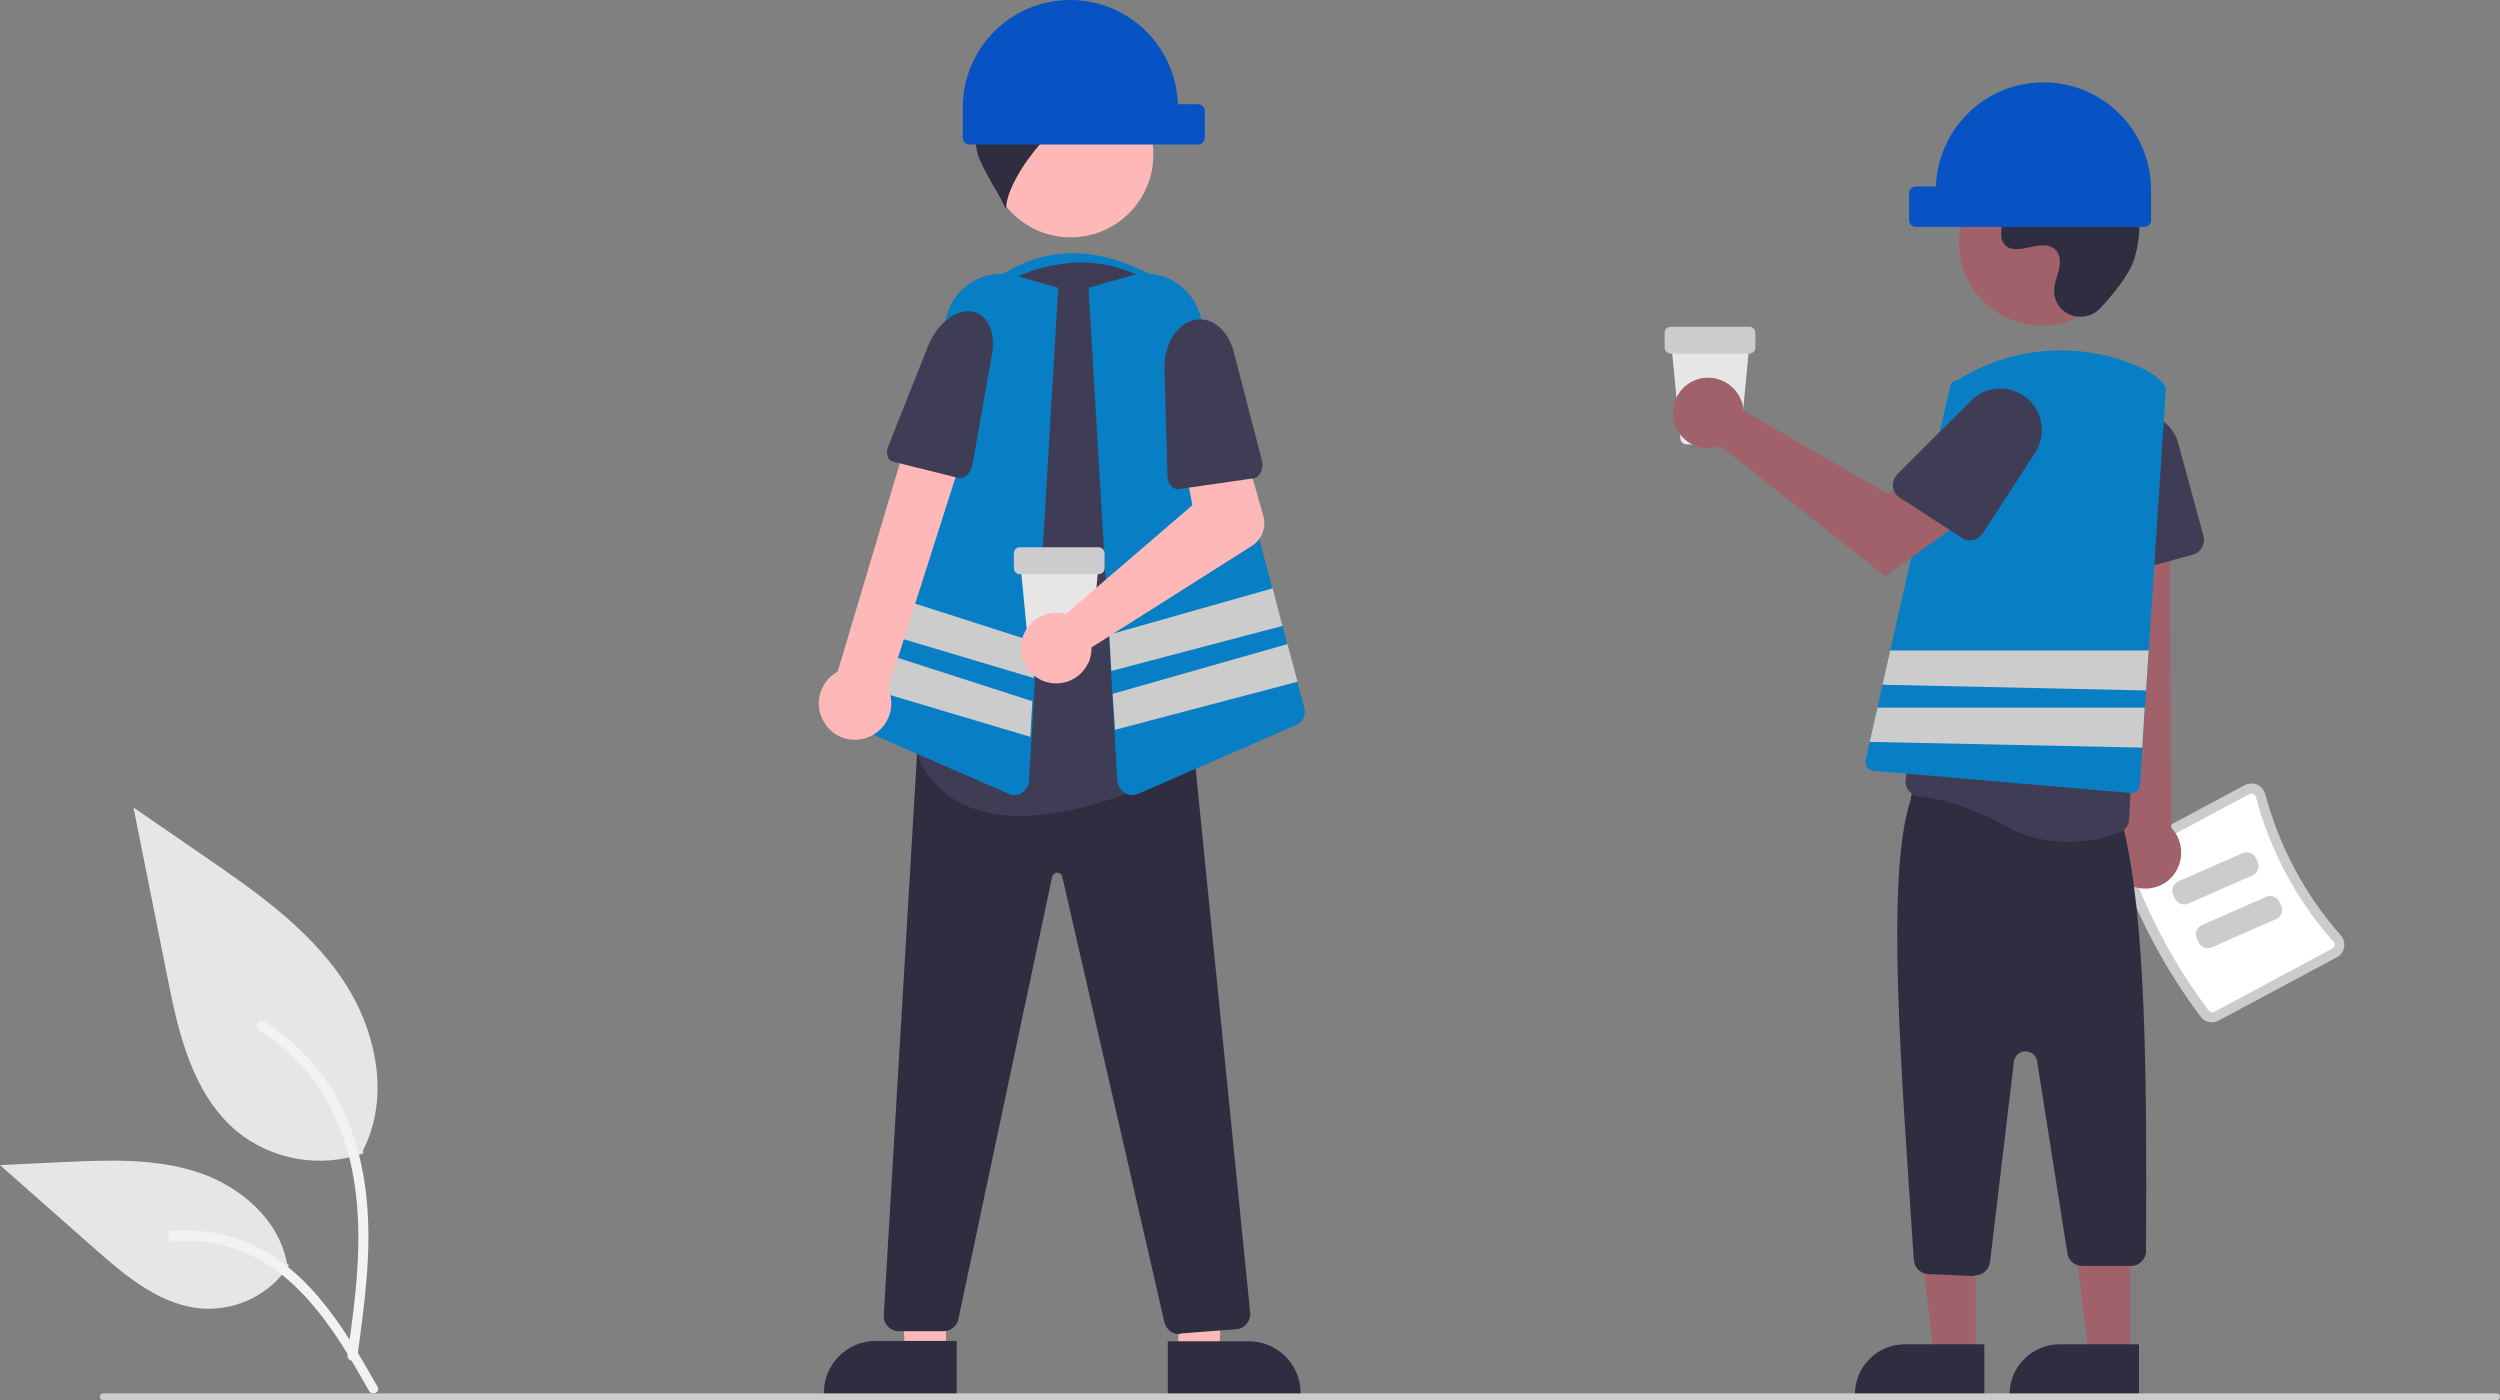 <?xml version="1.0" encoding="utf-8"?>
<!-- Generator: Adobe Illustrator 26.0.1, SVG Export Plug-In . SVG Version: 6.00 Build 0)  -->
<svg version="1.1" id="Calque_1" xmlns="http://www.w3.org/2000/svg" xmlns:xlink="http://www.w3.org/1999/xlink" x="0px" y="0px"
	 viewBox="0 0 743.7 416.5" style="enable-background:new 0 0 743.7 416.5;" xml:space="preserve">
<rect x="0" y="0" width="743.7" height="416.5" fill="#808080" stroke="none"/>
<style type="text/css">
	.st0{fill:#E6E6E6;}
	.st1{fill:#CCCCCC;}
	.st2{fill:#087FC4;}
	.st3{fill:#FFB8B8;}
	.st4{fill:#2F2E41;}
	.st5{fill:#3F3D56;}
	.st6{fill:#0853C4;}
	.st7{fill:#FFFFFF;}
	.st8{fill:#A0616A;}
	.st9{fill:#F2F2F2;}
</style>
<path class="st0" d="M515.8,132.2h-14.1c-0.9,0-1.7-0.7-1.8-1.6l-2.8-29h23.4l-2.8,29C517.5,131.4,516.7,132.2,515.8,132.2z"/>
<path class="st1" d="M520.4,105.2H497c-1,0-1.8-0.8-1.8-1.8V99c0-1,0.8-1.8,1.8-1.8h23.4c1,0,1.8,0.8,1.8,1.8v4.4
	C522.2,104.3,521.4,105.2,520.4,105.2z"/>
<path class="st2" d="M350.4,101h-56V84c17.7-12.3,33.4-11.2,54,1L350.4,101z"/>
<polygon class="st3" points="281.4,403 269.2,403 267.3,355.7 281.4,355.7 "/>
<path class="st4" d="M284.6,414.8l-39.5,0v-0.5c0-8.5,6.9-15.4,15.4-15.4c0,0,0,0,0,0h0l24.1,0L284.6,414.8z"/>
<polygon class="st3" points="350.5,403 362.7,403 364.6,355.7 350.5,355.7 "/>
<path class="st4" d="M347.4,399l24.1,0h0c8.5,0,15.4,6.9,15.4,15.4c0,0,0,0,0,0v0.5l-39.5,0L347.4,399z"/>
<path class="st4" d="M350.8,396.9c-2.1,0-3.9-1.5-4.4-3.5L316,260.8c-0.1-0.7-0.8-1.2-1.5-1.2h0c-0.7,0-1.3,0.5-1.5,1.2l-27.9,131.6
	c-0.4,2.1-2.3,3.6-4.4,3.6h-13.3c-2.5,0-4.5-2-4.5-4.5c0-0.1,0-0.2,0-0.3l9.9-166.9l4-1.2l0.1,0l78.3,0.7l16.7,166.7
	c0.2,2.5-1.6,4.7-4,4.9c0,0-0.1,0-0.1,0l-16.6,1.3C351,396.9,350.9,396.9,350.8,396.9z"/>
<circle class="st3" cx="318.5" cy="46" r="24.6"/>
<path class="st5" d="M303.4,242.7c-4.3,0.1-8.6-0.6-12.7-1.8c-7.4-2.2-13.6-7.4-17-14.4c-0.5-1-0.7-2.2-0.3-3.4
	c2.7-9.2,15.8-57.3,7.4-95.5c-2.4-10.7-0.3-22,5.8-31.1c5.9-9.1,15.3-15.4,25.9-17.4l0,0c1.4-0.3,2.8-0.5,4.1-0.7
	c11.8-1.5,23.6,2.4,32.3,10.6c8.9,8.3,13.6,20.2,12.8,32.4l-6.4,103c-0.1,1.6-1,3-2.4,3.7C345.5,232.1,323.3,242.7,303.4,242.7z"/>
<path class="st4" d="M346.2,27.9c-5.3-13.2-19-21-33.1-18.6l7.7,6.3c-9.6,0.3-19.7-0.4-26.6,6.4c2.2-0.1,5.1,4.6,7.2,4.6
	c-4.1,0.1-7.8,3-9.6,6.6c-1.7,3.8-2.1,8-1.1,12c0.8,4,7,13.4,8.6,17.1c-0.3-9.8,18.9-33.1,28.3-30.6c-4.8,1.8-8.9,4.9-11.9,9
	c6.4-3.2,13.6-4.4,20.7-3.4c1.6,0.4,3.3,0.5,4.9,0.3c3.3-0.6,5.4-3.8,4.7-7.1c-0.2-0.9-0.6-1.8-1.2-2.5L346.2,27.9z"/>
<path class="st2" d="M301.8,236.5c-0.6,0-1.2-0.1-1.8-0.4l-46.6-20.3c-2-0.9-3.1-3.1-2.6-5.3L281.6,94c2.4-9,11.6-14.4,20.6-12
	c0.1,0,0.2,0.1,0.3,0.1l12.3,3.5l-8.7,146.7c-0.1,1.5-0.9,2.8-2.1,3.6C303.4,236.3,302.6,236.5,301.8,236.5z"/>
<path class="st2" d="M388,210.5l-2.1-7.7l-3-11.2l-1.4-5.4l-3-11.2l-21.4-81c-2.4-9-11.6-14.4-20.6-12c-0.1,0-0.2,0.1-0.4,0.1
	l-12.3,3.5l6.1,103.2l0.6,10.8l0.4,6.8v0l0.6,10.7l0.9,15.2c0.2,2.4,2.1,4.2,4.5,4.2c0.6,0,1.2-0.1,1.8-0.4l46.6-20.3
	C387.5,215,388.6,212.7,388,210.5z"/>
<polygon class="st1" points="381.5,186.2 330.6,199.6 330,188.8 378.6,175 "/>
<polygon class="st1" points="386,202.8 331.7,217.1 331,206.4 331,206.4 383,191.6 "/>
<polygon class="st1" points="308.2,191.1 307.5,201.7 257.6,186.8 260.5,175.8 "/>
<polygon class="st1" points="307.1,208.6 256.2,192.2 253.2,203.3 306.5,219.2 "/>
<path class="st3" d="M257.1,219.7c5.7-1.5,9.2-7.4,7.7-13.1c-0.2-0.6-0.4-1.2-0.6-1.8l24-75.2l-17-3.6l-22,73.8
	c-5.2,2.8-7.2,9.4-4.3,14.6C247.2,218.8,252.2,221,257.1,219.7L257.1,219.7z"/>
<path class="st5" d="M288.7,92.6L288.7,92.6c4.9,0.5,7.6,6,6.4,12.8l-5.8,32.8c-0.4,2.5-2.5,4.4-4.1,4l-19.7-4.9
	c-1.5-0.4-2.1-2.5-1.2-4.7l11.8-29.7C278.7,96.5,284,92.1,288.7,92.6z"/>
<path class="st6" d="M318.4,0L318.4,0c17.3,0,31.4,13.7,32,31h6c1.1,0,2,0.9,2,2v8c0,1.1-0.9,2-2,2h-68c-1.1,0-2-0.9-2-2v-9
	C286.4,14.3,300.7,0,318.4,0C318.4,0,318.4,0,318.4,0z"/>
<path class="st0" d="M322.2,197.8h-14.1c-0.9,0-1.7-0.7-1.8-1.6l-2.8-29h23.4l-2.8,29C324,197.1,323.2,197.8,322.2,197.8z"/>
<path class="st1" d="M326.8,170.8h-23.4c-1,0-1.8-0.8-1.8-1.8v-4.4c0-1,0.8-1.8,1.8-1.8h23.4c1,0,1.8,0.8,1.8,1.8v4.4
	C328.7,170,327.8,170.8,326.8,170.8z"/>
<path class="st3" d="M315.5,182.3c0.5,0.1,1.1,0.2,1.6,0.3l37.6-32.3l-2.2-11.8l17.4-5.7l5.9,20.6c1,3.4-0.4,7.1-3.4,9l-47.7,30.2
	c0.1,5.8-4.5,10.6-10.3,10.7c-5.8,0.1-10.6-4.5-10.7-10.3c-0.1-5.8,4.5-10.6,10.3-10.7C314.6,182.2,315,182.2,315.5,182.3
	L315.5,182.3z"/>
<path class="st5" d="M354.8,95.3L354.8,95.3c5.2-1.5,10.4,2.5,12.2,9.3l8.4,32.4c0.6,2.4-0.6,5-2.5,5.3l-22.3,3.2
	c-1.7,0.2-3.2-1.5-3.3-3.8l-0.9-31.9C346.2,102.8,349.8,96.7,354.8,95.3z"/>
<path class="st1" d="M654.7,302.5c-10.3-13.7-18.4-28.8-24.1-44.9c-0.7-2,0.2-4.2,2-5.2l35.1-18.8c1.2-0.6,2.5-0.7,3.7-0.2
	c1.2,0.5,2.1,1.6,2.5,2.9c4.1,15.5,11.8,29.9,22.4,41.9c0.9,1,1.3,2.3,1,3.6c-0.2,1.3-1,2.4-2.2,3l-35.1,18.8
	C658.2,304.6,655.9,304.1,654.7,302.5z"/>
<path class="st7" d="M657.1,300.7c0.4,0.5,1.1,0.6,1.6,0.3l35.1-18.8c0.3-0.2,0.6-0.5,0.7-0.9c0.1-0.4,0-0.8-0.3-1.1
	c-11-12.4-18.9-27.1-23.1-43.1c-0.1-0.4-0.4-0.7-0.8-0.9c-0.4-0.2-0.8-0.1-1.1,0L634,255c-0.5,0.3-0.8,0.9-0.6,1.5
	C639,272.4,647,287.3,657.1,300.7L657.1,300.7z"/>
<path class="st1" d="M670.1,260.4l-19.1,8.4c-1.5,0.7-3.3,0-4-1.5l-0.5-1.1c-0.7-1.5,0-3.3,1.5-4l19.1-8.4c1.5-0.7,3.3,0,4,1.5
	l0.5,1.1C672.3,258,671.6,259.7,670.1,260.4z"/>
<path class="st1" d="M677.1,273.4l-19.1,8.4c-1.5,0.7-3.3,0-4-1.5l-0.5-1.1c-0.7-1.5,0-3.3,1.5-4l19.1-8.4c1.5-0.7,3.3,0,4,1.5
	l0.5,1.1C679.3,271,678.6,272.7,677.1,273.4z"/>
<path class="st8" d="M632.2,262.6c-5-3.2-6.4-9.9-3.2-14.8c0.3-0.5,0.7-1,1.2-1.5L622,131.7l23.3,2.3l0.6,112.2
	c4.1,4.3,3.9,11.2-0.4,15.3C641.9,264.8,636.4,265.3,632.2,262.6L632.2,262.6z"/>
<path class="st5" d="M627.3,170.2c-1.1-0.8-1.8-2-1.9-3.4l-1.7-30.9c-0.4-6.8,4.9-12.7,11.7-13.1c5.8-0.3,11.1,3.5,12.6,9.1
	l7.5,27.6c0.6,2.4-0.8,4.9-3.2,5.5l-21.3,5.8C629.8,171.2,628.4,171,627.3,170.2z"/>
<polygon class="st8" points="587.7,403.4 575.4,403.4 569.6,356.1 587.7,356.1 "/>
<path class="st4" d="M566.7,399.9h23.6l0,0v14.9l0,0h-38.5l0,0l0,0C551.8,406.6,558.4,399.9,566.7,399.9L566.7,399.9z"/>
<polygon class="st8" points="633.7,403.4 621.4,403.4 615.6,356.1 633.7,356.1 "/>
<path class="st4" d="M612.7,399.9h23.6l0,0v14.9l0,0h-38.5l0,0l0,0C597.8,406.6,604.4,399.9,612.7,399.9L612.7,399.9z"/>
<path class="st4" d="M587.1,379.6l-13.5-0.6c-2.4-0.1-4.3-2.1-4.3-4.5c-3.6-54.9-8.5-113.8-0.9-136.6c0-2.5,2-4.5,4.5-4.5
	c0.2,0,0.5,0,0.7,0l54,7.8c2.2,0.3,3.8,2.2,3.9,4.4c6.9,26.9,7.2,75.8,6.9,126.5c0,2.5-2,4.5-4.5,4.5c0,0,0,0,0,0h-14.5
	c-2.2,0-4.1-1.6-4.4-3.8l-9-57.1c-0.3-1.9-2.1-3.2-4-2.9c-1.5,0.2-2.7,1.5-2.9,3l-7.1,59.6c-0.3,2.3-2.2,4-4.5,4
	C587.2,379.6,587.2,379.6,587.1,379.6z"/>
<path class="st5" d="M596.6,245.7c-11.9-6.6-21.2-8.3-25.7-8.8c-1.2-0.1-2.3-0.7-3.1-1.7c-0.8-1-1.1-2.2-0.9-3.4l12.9-96.1
	c1.5-11.4,8.8-21.2,19.4-26c10.2-4.7,22.1-3.7,31.4,2.5c0.4,0.3,0.9,0.6,1.3,0.9c10.8,7.9,15.8,21.6,12.6,34.6
	c-7.9,32.5-10.7,85.7-11.1,96c-0.1,1.8-1.2,3.4-2.9,4c-4.9,1.8-10,2.7-15.2,2.7C608.8,250.5,602.3,248.9,596.6,245.7z"/>
<circle class="st8" cx="607.4" cy="72.2" r="24.6"/>
<path class="st4" d="M624.8,91.7c-4.6,4.9-13.1,2.3-13.7-4.4c0-0.5,0-1,0-1.6c0.3-3,2-5.6,1.6-8.8c-0.1-0.8-0.4-1.5-0.8-2.1
	c-3.7-4.9-12.2,2.2-15.7-2.2c-2.1-2.7,0.4-7-1.3-10c-2.1-4-8.5-2-12.5-4.2c-4.4-2.4-4.2-9.2-1.2-13.4c3.6-5,9.8-7.7,15.9-8.1
	s12.3,1.3,18,3.5c6.5,2.5,13,6.1,17,11.8c4.9,7,5.3,16.3,2.9,24.5C633.6,81.6,628.5,87.7,624.8,91.7z"/>
<path class="st2" d="M644.3,115.5c-0.4-2-4.1-4.8-9.4-7c-17.2-7-36.7-5.3-52.5,4.5c-1.1,0.1-2.1,0.9-2.3,2l-17.8,78.5l-2.3,10.2
	l-1.5,6.8l-2.3,10.2l-1.2,5.5c-0.3,1.4,0.5,2.7,1.9,3c0.1,0,0.2,0,0.3,0.1l76.7,6.6c0.1,0,0.1,0,0.2,0c1.3,0,2.4-1,2.5-2.3l0.7-11.1
	l0.8-11.9l0.3-5.1l0.8-11.9l5.1-77.8L644.3,115.5L644.3,115.5z"/>
<path class="st8" d="M518.4,120.5c0.1,0.5,0.2,1.1,0.2,1.6l43,24.8l10.4-6l11.1,14.6l-22.3,15.9l-49-38.7c-5.4,2-11.5-0.8-13.5-6.2
	c-2-5.4,0.8-11.5,6.2-13.5c5.4-2,11.5,0.8,13.5,6.2C518.2,119.6,518.3,120.1,518.4,120.5L518.4,120.5z"/>
<path class="st5" d="M563.1,144.8c-0.1-1.4,0.3-2.7,1.3-3.7l21.9-21.9c4.8-4.8,12.7-4.8,17.5,0c4.1,4.1,4.8,10.6,1.6,15.5l-15.6,24
	c-1.4,2.1-4.1,2.7-6.2,1.3l-18.5-12C564,147.4,563.3,146.1,563.1,144.8z"/>
<polygon class="st1" points="639.2,193.5 638.4,205.4 560,203.7 562.3,193.5 "/>
<polygon class="st1" points="638,210.5 637.3,222.4 556.2,220.7 558.5,210.5 "/>
<path class="st6" d="M607.9,24.5L607.9,24.5c-17.3,0-31.4,13.7-32,31h-6c-1.1,0-2,0.9-2,2v8c0,1.1,0.9,2,2,2h68c1.1,0,2-0.9,2-2v-9
	C639.9,38.8,625.6,24.5,607.9,24.5C607.9,24.5,607.9,24.5,607.9,24.5z"/>
<path class="st0" d="M108.1,343.1c-12.9,4.5-27.2,2-37.7-6.6c-13.2-11.1-17.4-29.4-20.7-46.3l-10-50l20.9,14.4
	c15,10.3,30.4,21,40.8,36s14.9,35.4,6.6,51.6"/>
<path class="st9" d="M106.3,403.6c2.1-15.4,4.3-31,2.8-46.5c-1.3-13.8-5.5-27.3-14.1-38.4c-4.6-5.9-10.1-10.9-16.4-14.8
	c-1.6-1-3.1,1.6-1.5,2.6c10.9,6.9,19.3,17,24,29c5.2,13.3,6.1,27.8,5.2,41.9c-0.5,8.5-1.7,17-2.9,25.5c-0.2,0.8,0.3,1.6,1,1.8
	C105.3,404.9,106.1,404.4,106.3,403.6L106.3,403.6z"/>
<path class="st0" d="M86,376.4c-5.5,8.4-15,13.3-25.1,12.9c-12.7-0.6-23.3-9.5-32.8-17.9L0,346.6l18.6-0.9
	c13.4-0.6,27.1-1.2,39.9,2.9s24.5,14.1,26.9,27.3"/>
<path class="st9" d="M112.3,412.5c-10.2-18-22-38-43-44.4c-5.9-1.8-12-2.4-18.1-1.9c-1.9,0.2-1.4,3.1,0.5,3
	c10.2-0.8,20.4,1.9,28.9,7.6c8.1,5.5,14.5,13.3,19.9,21.4c3.3,5,6.2,10.2,9.2,15.4C110.5,415.4,113.3,414.2,112.3,412.5L112.3,412.5
	z"/>
<path class="st1" d="M742.7,416.5h-712c-0.6,0-1-0.4-1-1s0.4-1,1-1h712c0.6,0,1,0.4,1,1S743.3,416.5,742.7,416.5z"/>
</svg>
